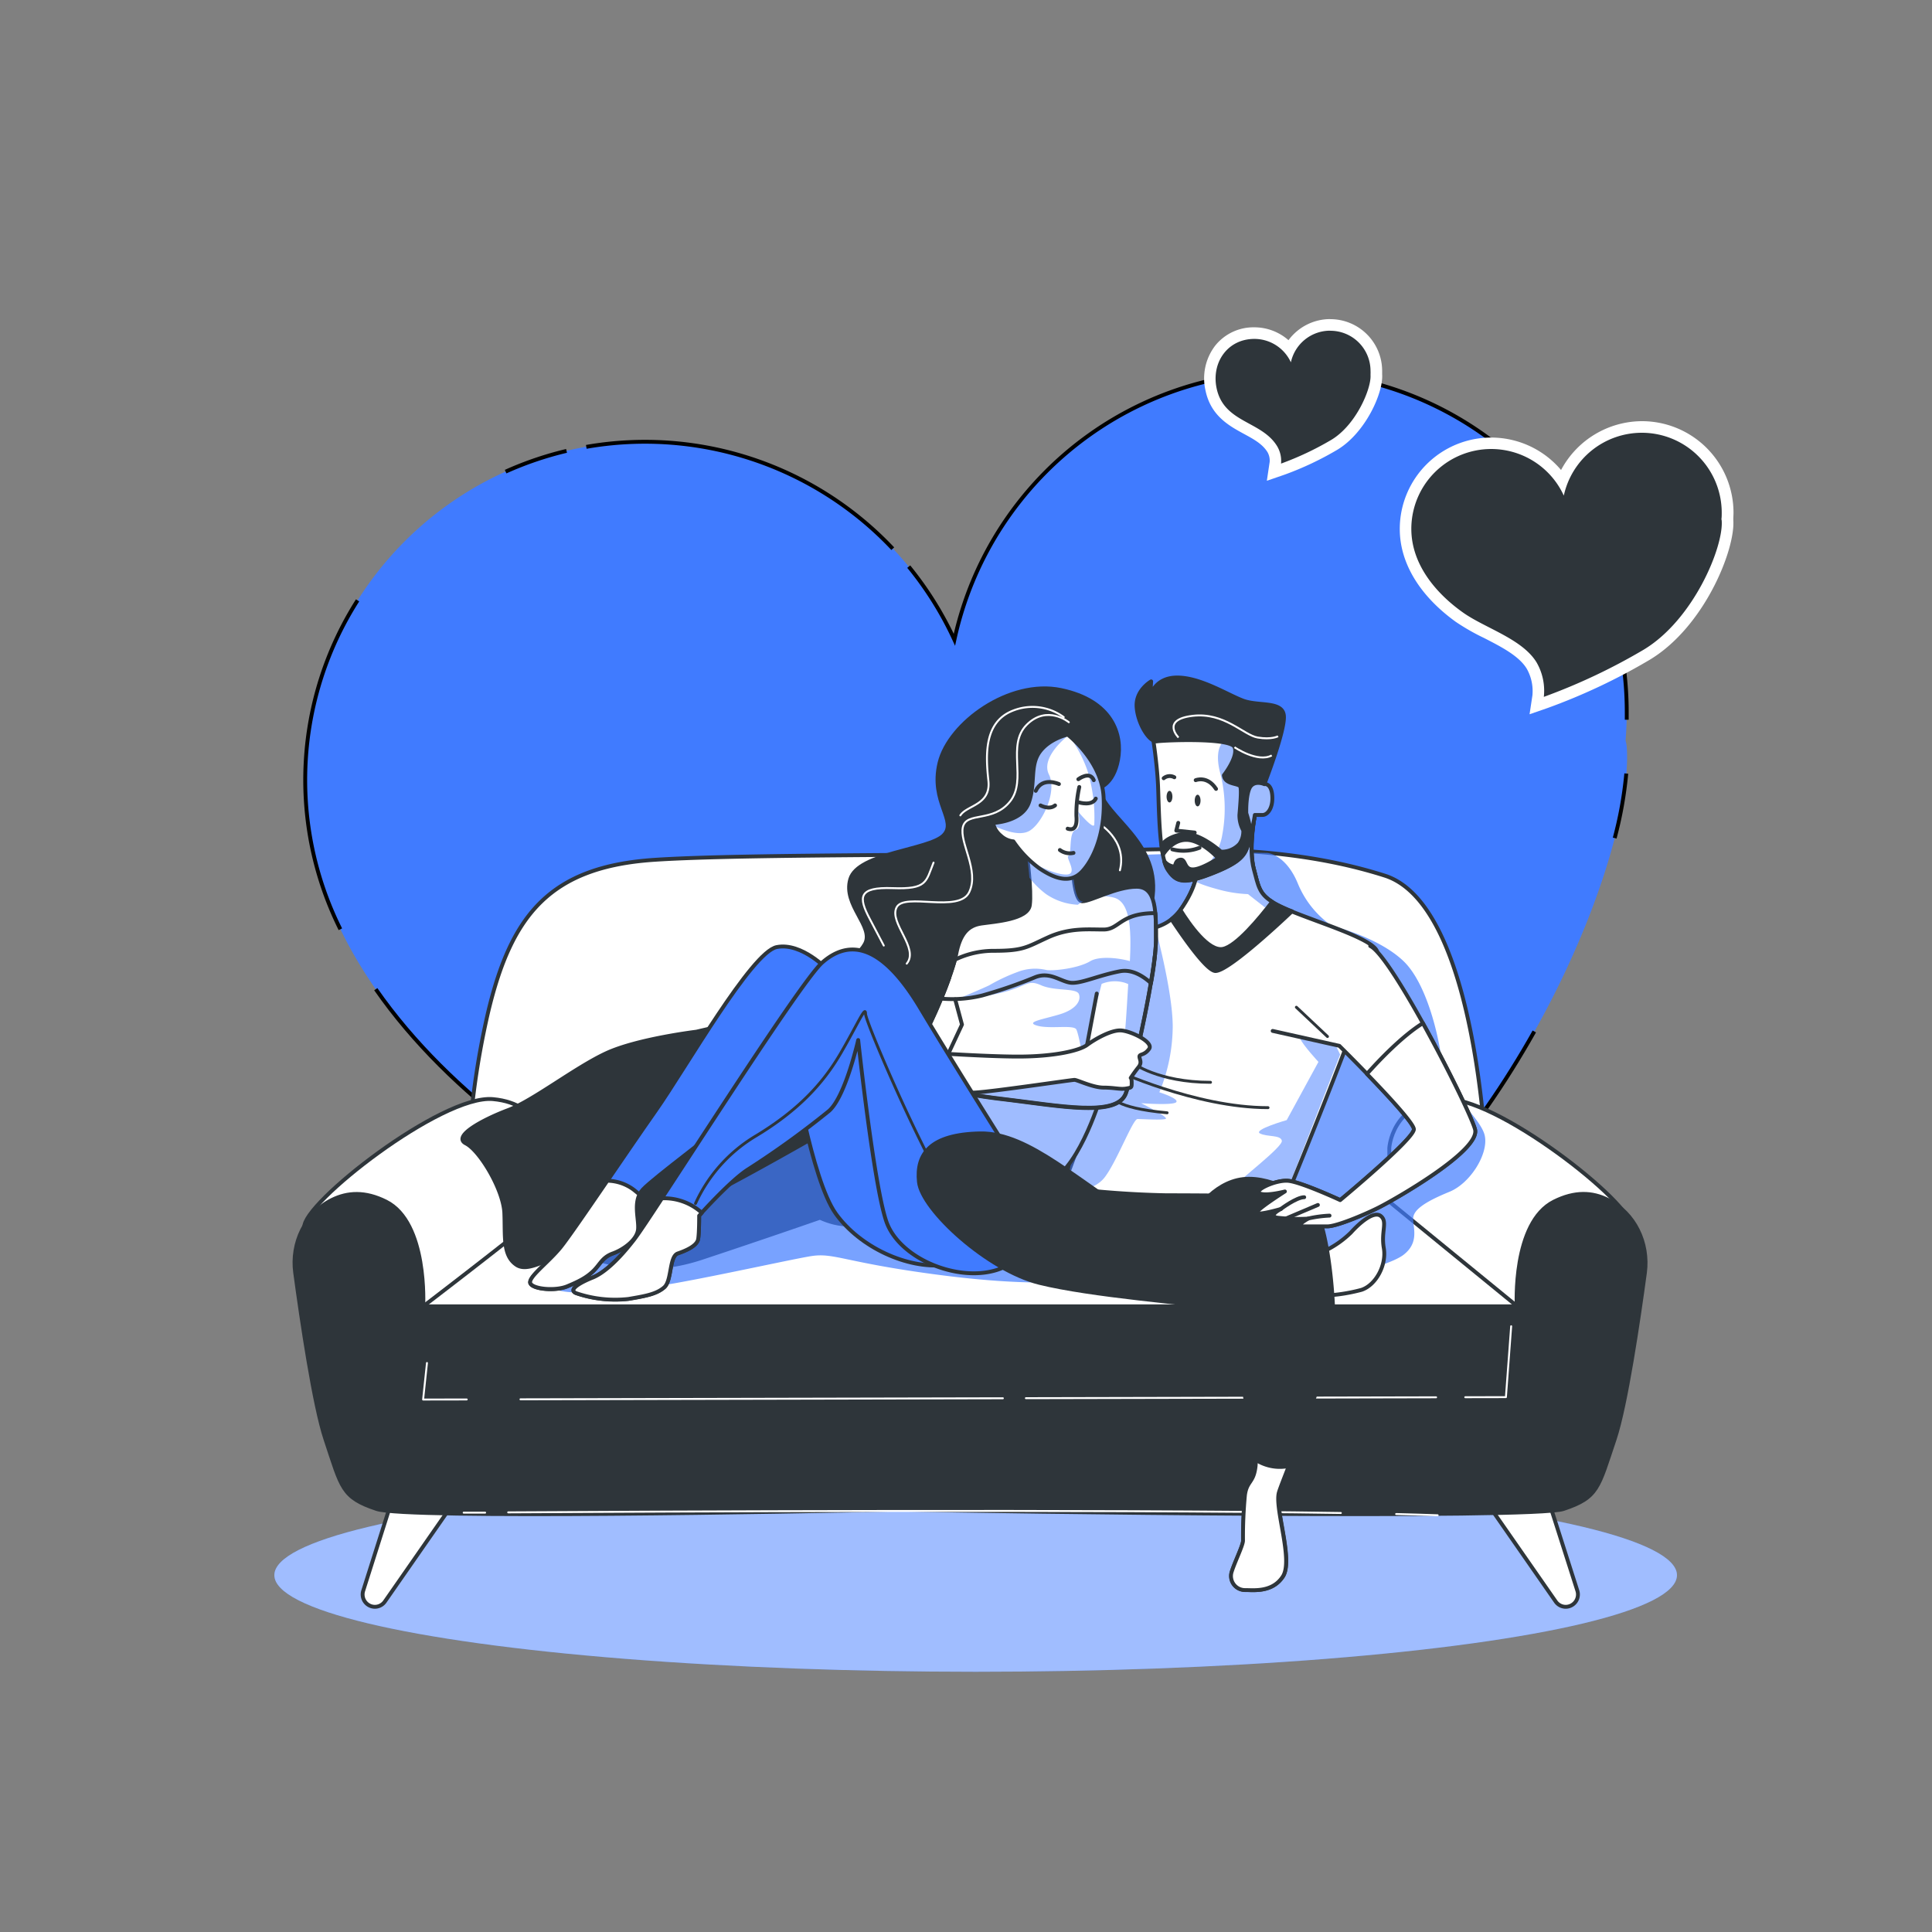 <svg xmlns="http://www.w3.org/2000/svg" xmlns:xlink="http://www.w3.org/1999/xlink" viewBox="0 0 500 500"><rect x="0" y="0" width="500" height="500" fill="#808080" stroke="none"/><defs><clipPath id="freepik--clip-path--inject-1--inject-36"><path d="M324.75,210.94S323,219.48,324.5,225s1.26,7.28,9,10.54,21.33,7.28,22.84,10.54S333,309.58,333,309.58s-19.33-.25-31.13-.25a245.32,245.32,0,0,1-26.85-2s12.55-32.37,14.81-44.67,2.76-19.83,5.52-21.34,7-1,10.79-6.77,3.51-9,3.51-9S321,207.18,324.75,210.94Z" style="fill:#fff;stroke:#2e353a;stroke-linecap:round;stroke-linejoin:round"></path></clipPath><clipPath id="freepik--clip-path-2--inject-1--inject-36"><path d="M285.6,281.47s-4.77,17.32-12.05,23.09-12.05,5.27-15.31,3.27-12.55-22.34-11.54-27.36S285.6,281.47,285.6,281.47Z" style="fill:#fff;stroke:#2e353a;stroke-linecap:round;stroke-linejoin:round"></path></clipPath><clipPath id="freepik--clip-path-3--inject-1--inject-36"><path d="M324.5,225c-1.5-5.52.25-14.06.25-14.06-3.76-3.76-15.06,14.56-15.06,14.56s.25,3.26-3.51,9c-.23.35-.46.67-.69,1,2.33,3.75,7.27,10.81,11,10.07,3.51-.7,9.48-7.92,12.75-12.19C325.79,231.23,325.65,229.21,324.5,225Z" style="fill:#fff;stroke:#2e353a;stroke-linecap:round;stroke-linejoin:round"></path></clipPath><clipPath id="freepik--clip-path-4--inject-1--inject-36"><path d="M327.26,202.91s1.76-.25,2,3-1.25,5-2.51,5h-2a48.86,48.86,0,0,1-1.25,5.78c-1,3.76-1,5.77-9,9s-10,2.76-12.3-.75-2.25-16.31-2.51-21.84-1.25-11.79-1.25-11.79a19.12,19.12,0,0,1,5.77-4c3.77-1.75,15.31.25,18.83,2s2.25,10.79,2.25,10.79Z" style="fill:#fff;stroke:#2e353a;stroke-linecap:round;stroke-linejoin:round"></path></clipPath><clipPath id="freepik--clip-path-5--inject-1--inject-36"><path d="M265.77,221.24s1.26,9.28.75,13-9,4.26-12.54,4.77-5.53,2.76-6.53,8-6.78,18.57-8.53,21.33-3.77,4.52.25,8.53,5.52,5.78,20.33,7.53,29.61,4.77,31.87-1.5,7.78-32.13,7.78-39.41.25-14-5-14-11.79,3.76-14.05,3.76-2.51-9.53-2.51-9.53Z" style="fill:#fff;stroke:#2e353a;stroke-linecap:round;stroke-linejoin:round"></path></clipPath><clipPath id="freepik--clip-path-6--inject-1--inject-36"><path d="M276.31,190.11s8.79,6.78,9.29,16.07-2.51,16.06-5.52,19.32-7,2-11.05-.75a28.46,28.46,0,0,1-6.77-7,5.56,5.56,0,0,1-3.27-1.5,5.85,5.85,0,0,1-2-3.27s7.53-.25,9.28-5.27.25-9.54,2.76-13.05S276.31,190.11,276.31,190.11Z" style="fill:#fff;stroke:#2e353a;stroke-linecap:round;stroke-linejoin:round"></path></clipPath></defs><g id="freepik--Shadow--inject-1--inject-36"><ellipse cx="252.5" cy="407.65" rx="181.5" ry="25" style="fill:#407BFF"></ellipse><g style="opacity:0.5"><ellipse cx="252.5" cy="407.65" rx="181.5" ry="25" style="fill:#fff"></ellipse></g></g><g id="freepik--Hearts--inject-1--inject-36"><path d="M421,193.32a8.48,8.48,0,0,0-.31-1.67c.2-2.42.31-4.86.31-7.33a88,88,0,0,0-174-18.7,88,88,0,0,0-168,36.7c0,37.31,25.63,68.44,54,90,25,19,73,39,84,57s8,38,8,38,55-19,110-52S423,222.32,421,193.32Z" style="fill:#407BFF"></path><path d="M92.54,155.38a86.51,86.51,0,0,0-4.45,85.11" style="fill:none;stroke:#000;stroke-miterlimit:10"></path><path d="M146.62,116.69a88,88,0,0,0-15.77,5.37" style="fill:none;stroke:#000;stroke-miterlimit:10"></path><path d="M231.05,142a88.14,88.14,0,0,0-79.32-26.35" style="fill:none;stroke:#000;stroke-miterlimit:10"></path><path d="M421,186.27q0-1,0-2a88,88,0,0,0-174-18.7,88.59,88.59,0,0,0-11.82-18.93" style="fill:none;stroke:#000;stroke-miterlimit:10"></path><path d="M417.88,216.9a100.21,100.21,0,0,0,3-16.71" style="fill:none;stroke:#000;stroke-miterlimit:10"></path><path d="M97.25,256c9.74,14,22.44,26.18,35.74,36.28,25,19,73,39,84,57s8,38,8,38,55-19,110-52c26.13-15.67,47.29-42,62.09-68.34" style="fill:none;stroke:#000;stroke-miterlimit:10"></path><path d="M398.06,180.15a13.28,13.28,0,0,0-1.68-7.92c-2.24-3.68-7-6.13-11.68-8.5a57.77,57.77,0,0,1-7.1-4c-5.17-3.72-13.85-11.61-13.85-22.76a22.17,22.17,0,0,1,40.55-12.4,22.17,22.17,0,0,1,42.78,8.17c0,.53,0,1.06-.06,1.6,0,.14,0,.27.05.41.52,7.49-7.76,26.85-20.92,34.74A159.07,159.07,0,0,1,400,181.79l-2.34.8Z" style="fill:#2e353a"></path><path d="M424.91,112a20.68,20.68,0,0,1,20.67,20.67c0,.58,0,1.15-.08,1.72a1.77,1.77,0,0,1,.08.4c.46,6.81-7.29,25.59-20.2,33.35a155.1,155.1,0,0,1-25.84,12.21,14.65,14.65,0,0,0-1.88-8.93c-3.76-6.15-13.51-8.91-19.18-13-7-5-13.23-12.48-13.23-21.54a20.67,20.67,0,0,1,39.46-8.62A20.68,20.68,0,0,1,424.91,112m0-3A23.82,23.82,0,0,0,404,121.64a23.66,23.66,0,0,0-41.74,15.28c0,8.76,5.15,17.27,14.48,24a56.25,56.25,0,0,0,7.29,4.17c4.45,2.28,9.06,4.64,11.08,7.95a11.75,11.75,0,0,1,1.48,6.91l-.74,4.9,4.68-1.62a155.71,155.71,0,0,0,26.4-12.47c14.15-8.49,22.17-28.5,21.65-36.13,0-.13,0-.26,0-.38,0-.52.05-1,.05-1.53A23.7,23.7,0,0,0,424.91,109Z" style="fill:#fff"></path><path d="M330.05,119.76a5.9,5.9,0,0,0-.74-3.49c-1.51-2.48-4-3.84-6.66-5.29-3.73-2-8-4.33-9.2-10.16a12.44,12.44,0,0,1,2.32-10.48,11.23,11.23,0,0,1,8.92-4.11h0a12,12,0,0,1,9.09,4.22A11.89,11.89,0,0,1,356.19,96c0,.26,0,.52,0,.77a1.23,1.23,0,0,1,0,.19c.27,3.84-3.76,13.9-10.88,18.17A78.46,78.46,0,0,1,332,121.39l-2.34.81Z" style="fill:#2e353a"></path><path d="M344.29,85.6A10.39,10.39,0,0,1,354.69,96a8.31,8.31,0,0,1,0,.87,1.18,1.18,0,0,1,0,.2c.23,3.42-3.66,12.87-10.16,16.77a77.9,77.9,0,0,1-13,6.14,7.41,7.41,0,0,0-1-4.49c-4-6.6-13.76-6-15.67-15-1.4-6.6,2.8-12.78,9.77-12.78a10.4,10.4,0,0,1,9.45,6.06,10.39,10.39,0,0,1,10.15-8.19m0-3a13.44,13.44,0,0,0-10.77,5.46,13.38,13.38,0,0,0-8.83-3.33,12.69,12.69,0,0,0-10.08,4.67A13.92,13.92,0,0,0,312,101.13c1.38,6.51,6.13,9.09,9.95,11.17,2.58,1.4,4.8,2.62,6.1,4.75a4.42,4.42,0,0,1,.54,2.48l-.73,4.89,4.68-1.61a81,81,0,0,0,13.55-6.41c7.22-4.33,11.95-14.68,11.61-19.55,0,0,0-.09,0-.14,0-.24,0-.48,0-.72a13.41,13.41,0,0,0-13.4-13.39Z" style="fill:#fff"></path></g><g id="freepik--Couch--inject-1--inject-36"><path d="M384.87,304.34s-1.81-69.91-26.53-77.74c-25.21-8-52.14-7.32-78.25-6.14-24.62,1.12-86.15.44-110.71,2.06-27,1.79-37,14.21-43,39.21A208.61,208.61,0,0,0,121,304.34l-6,18.08h276Z" style="fill:#fff;stroke:#2e353a;stroke-linecap:round;stroke-linejoin:round"></path><path d="M141.44,312.78V297.11s-.6-11.45-13.86-12.66S78.16,311.58,78.77,317.6,86,366.42,90.22,368.23s15.06,10.24,24.71,5.42S141.44,312.78,141.44,312.78Z" style="fill:#fff;stroke:#2e353a;stroke-linecap:round;stroke-linejoin:round"></path><path d="M359.55,312.78V297.11s.61-11.45,13.87-12.66,49.42,27.13,48.81,33.15-7.23,48.82-11.45,50.63-15.07,10.24-24.71,5.42S359.55,312.78,359.55,312.78Z" style="fill:#fff;stroke:#2e353a;stroke-linecap:round;stroke-linejoin:round"></path><path d="M141.44,312.78a27.69,27.69,0,0,1-3.17,2.82c-8.1,6.69-28.77,22.49-28.77,22.49H392.7L359.55,311Z" style="fill:#fff;stroke:#2e353a;stroke-linecap:round;stroke-linejoin:round"></path><polygon points="109.5 338.09 109.5 363 392.53 363 392.7 338.09 109.5 338.09" style="fill:#2e353a;stroke:#2e353a;stroke-linecap:round;stroke-linejoin:round"></polygon><path d="M101.67,387.51,94,411.68a3.19,3.19,0,0,0,3,4.16h0a3.17,3.17,0,0,0,2.61-1.37l18.34-26.36Z" style="fill:#fff;stroke:#2e353a;stroke-linecap:round;stroke-linejoin:round"></path><path d="M400.5,387.51l7.72,24.17a3.19,3.19,0,0,1-3,4.16h0a3.17,3.17,0,0,1-2.61-1.37l-18.34-26.36Z" style="fill:#fff;stroke:#2e353a;stroke-linecap:round;stroke-linejoin:round"></path><path d="M416.11,310.52c-4-2-8.51-2.26-13.93.45-10.85,5.43-9.65,27.12-9.65,27.12V362.2h-283V338.09s1.21-21.69-9.64-27.12c-5.42-2.71-9.94-2.41-13.94-.45-6.93,3.4-10.6,11.17-9.56,18.83,1.7,12.56,4.91,34.33,7.83,43.1,4.22,12.65,4.22,15.06,13.26,18.08,7.84,2.61,108.62.69,135.21.13,26.59.56,164.08,2.48,171.93-.13,9-3,9-5.43,13.26-18.08,2.92-8.77,6.13-30.54,7.83-43.1C426.71,321.69,423.05,313.92,416.11,310.52Z" style="fill:#2e353a;stroke:#2e353a;stroke-linecap:round;stroke-linejoin:round"></path><path d="M361.32,391.83c4,.1,7.62.2,10.74.32" style="fill:none;stroke:#fff;stroke-linecap:round;stroke-linejoin:round;stroke-width:0.5px"></path><path d="M131.52,391.4c37-.22,153.94-.8,215.49.16" style="fill:none;stroke:#fff;stroke-linecap:round;stroke-linejoin:round;stroke-width:0.5px"></path><path d="M120,391.47l5.55,0" style="fill:none;stroke:#fff;stroke-linecap:round;stroke-linejoin:round;stroke-width:0.5px"></path><polyline points="379.21 361.6 389.73 361.58 391.09 343.23" style="fill:none;stroke:#fff;stroke-linecap:round;stroke-linejoin:round;stroke-width:0.5px"></polyline><line x1="265.5" y1="361.85" x2="371.66" y2="361.62" style="fill:none;stroke:#fff;stroke-linecap:round;stroke-linejoin:round;stroke-width:0.5px"></line><line x1="134.7" y1="362.14" x2="259.54" y2="361.87" style="fill:none;stroke:#fff;stroke-linecap:round;stroke-linejoin:round;stroke-width:0.5px"></line><polyline points="110.5 352.74 109.5 362.2 120.78 362.18" style="fill:none;stroke:#fff;stroke-linecap:round;stroke-linejoin:round;stroke-width:0.5px"></polyline><path d="M180.22,267s-15.27,1.85-23.28,5.55S138,284.84,131.49,287.3s-14.55,6.78-10.91,8.63,9.69,12,9.94,18-.49,11,3.15,13.43,10-3.56,15.57-2.7,15.71,6.4,32.43.86,30.55-10.37,30.55-10.37a18.68,18.68,0,0,0,6.55,1.74c2.91,0-2.18-8-2.18-12.33S205.68,279.91,205,273.13s2.18-10.48-2.18-10.48S180.22,267,180.22,267Z" style="fill:#2e353a;stroke:#2e353a;stroke-linecap:round;stroke-linejoin:round"></path><path d="M328,220.74s4.72.31,7.86,7.86a24.77,24.77,0,0,0,8.8,11s11.94,2.83,18.54,9.11S373,271,373.27,276.37s10.05,12.88,11,17.6-3.77,12.25-9.12,14.45-9.42,4.4-9.42,6.92,1.57,6.28-2.52,9.42S341.53,332,337.76,332s-34.89-.31-49-.31-23.26,1.25-46.83-1.89-26.08-5.66-32.05-4.71-38,8.17-43.68,8.17-15.1,2.33-22,.63-.32-9.75,15.71-13.52,83-44.31,83-44.31l16-52.8,33-1.88S313.87,220.43,328,220.74Z" style="fill:#407BFF;opacity:0.7;mix-blend-mode:multiply"></path></g><g id="freepik--Characters--inject-1--inject-36"><path d="M331.35,305.09s-2,21.5-5.5,24.5-22-1-37.5-4.5-23.5-14-13-20.5S331.35,305.09,331.35,305.09Z" style="fill:#2e353a;stroke:#2e353a;stroke-linecap:round;stroke-linejoin:round"></path><path d="M324.75,210.94S323,219.48,324.5,225s1.26,7.28,9,10.54,21.33,7.28,22.84,10.54S333,309.58,333,309.58s-19.33-.25-31.13-.25a245.32,245.32,0,0,1-26.85-2s12.55-32.37,14.81-44.67,2.76-19.83,5.52-21.34,7-1,10.79-6.77,3.51-9,3.51-9S321,207.18,324.75,210.94Z" style="fill:#fff"></path><g style="clip-path:url(#freepik--clip-path--inject-1--inject-36)"><path d="M345.61,270.39l-10.37-8.17,4.4,6.6s-3.77-1.57-3.14,0,4.71,6,4.71,6L333,289.88s-8.8,2.51-6.91,3.46,5.34.31,5.65,1.88-11,10.06-11.31,11,13.2.63,13.2.63l13.2-33.94Z" style="fill:#407BFF;opacity:0.5;mix-blend-mode:multiply"></path></g><path d="M324.75,210.94S323,219.48,324.5,225s1.26,7.28,9,10.54,21.33,7.28,22.84,10.54S333,309.58,333,309.58s-19.33-.25-31.13-.25a245.32,245.32,0,0,1-26.85-2s12.55-32.37,14.81-44.67,2.76-19.83,5.52-21.34,7-1,10.79-6.77,3.51-9,3.51-9S321,207.18,324.75,210.94Z" style="fill:none;stroke:#2e353a;stroke-linecap:round;stroke-linejoin:round"></path><path d="M298.79,239.28s4.71,17,4.71,26.4a45.06,45.06,0,0,1-3.46,17s5,1.57,4.4,2.52-9.11.31-9.11.31,7.54,3.77,6.28,4.09-6,0-7.22,0-5.35,11-8.49,15.08-10.06,3.77-10.06,3.77,2.2-13.2,3.46-16.65S289,240.23,289,240.23Z" style="fill:#407BFF;opacity:0.5;mix-blend-mode:multiply"></path><path d="M333.54,235.54c-7.78-3.26-7.53-5-9-10.54s.25-14.06.25-14.06c-3.76-3.76-15.06,14.56-15.06,14.56s.25,3.26-3.51,9a13.62,13.62,0,0,1-3.05,3.4c3.13,4.72,8.84,12.9,11.2,13.38,2.79.55,15.85-11.49,20-15.44Z" style="fill:#2e353a;stroke:#2e353a;stroke-linecap:round;stroke-linejoin:round"></path><path d="M293.13,275.1s6.6,5,20.15,5" style="fill:none;stroke:#2e353a;stroke-linecap:round;stroke-linejoin:round;stroke-width:0.75px"></path><path d="M288.17,276.75s21.14,9.91,40,9.91" style="fill:none;stroke:#2e353a;stroke-linecap:round;stroke-linejoin:round;stroke-width:0.75px"></path><path d="M287.84,283.69s0,3,14.21,4.3" style="fill:none;stroke:#2e353a;stroke-linecap:round;stroke-linejoin:round;stroke-width:0.75px"></path><path d="M285.6,281.47s-4.77,17.32-12.05,23.09-12.05,5.27-15.31,3.27-12.55-22.34-11.54-27.36S285.6,281.47,285.6,281.47Z" style="fill:#fff"></path><g style="clip-path:url(#freepik--clip-path-2--inject-1--inject-36)"><path d="M285.6,281.47s-4.77,17.32-12.05,23.09-12.05,5.27-15.31,3.27-12.55-22.34-11.54-27.36S285.6,281.47,285.6,281.47Z" style="fill:#407BFF;opacity:0.5;mix-blend-mode:multiply"></path></g><path d="M285.6,281.47s-4.77,17.32-12.05,23.09-12.05,5.27-15.31,3.27-12.55-22.34-11.54-27.36S285.6,281.47,285.6,281.47Z" style="fill:none;stroke:#2e353a;stroke-linecap:round;stroke-linejoin:round"></path><path d="M324.5,225c-1.5-5.52.25-14.06.25-14.06-3.76-3.76-15.06,14.56-15.06,14.56s.25,3.26-3.51,9c-.23.35-.46.67-.69,1,2.33,3.75,7.27,10.81,11,10.07,3.51-.7,9.48-7.92,12.75-12.19C325.79,231.23,325.65,229.21,324.5,225Z" style="fill:#fff"></path><g style="clip-path:url(#freepik--clip-path-3--inject-1--inject-36)"><path d="M309.19,228s1.22.88,5.94,2.14a33.62,33.62,0,0,0,7.85,1.26l4.4,3.45,1.84-1.49a11,11,0,0,1-4.26-6.21,36.61,36.61,0,0,1-1.07-9.73S312.64,228.35,309.19,228Z" style="fill:#407BFF;opacity:0.5;mix-blend-mode:multiply"></path></g><path d="M324.5,225c-1.5-5.52.25-14.06.25-14.06-3.76-3.76-15.06,14.56-15.06,14.56s.25,3.26-3.51,9c-.23.35-.46.67-.69,1,2.33,3.75,7.27,10.81,11,10.07,3.51-.7,9.48-7.92,12.75-12.19C325.79,231.23,325.65,229.21,324.5,225Z" style="fill:none;stroke:#2e353a;stroke-linecap:round;stroke-linejoin:round"></path><path d="M327.26,202.91s1.76-.25,2,3-1.25,5-2.51,5h-2a48.86,48.86,0,0,1-1.25,5.78c-1,3.76-1,5.77-9,9s-10,2.76-12.3-.75-2.25-16.31-2.51-21.84-1.25-11.79-1.25-11.79a19.12,19.12,0,0,1,5.77-4c3.77-1.75,15.31.25,18.83,2s2.25,10.79,2.25,10.79Z" style="fill:#fff"></path><g style="clip-path:url(#freepik--clip-path-4--inject-1--inject-36)"><path d="M329.27,205.93c-.25-3.27-2-3-2-3l-2-2.76s1-7-1.17-9.85l-7.22,1.39s-2.73,1.52-1.21,7.89a37,37,0,0,1,.61,16.68c-1,6-6.68,10.61-6.68,10.61s1.36-.17,3.36-.52c.48-.18,1-.38,1.52-.6,8-3.26,8-5.27,9-9a48.86,48.86,0,0,0,1.25-5.78h2C328,210.94,329.52,209.19,329.27,205.93Z" style="fill:#407BFF;opacity:0.5;mix-blend-mode:multiply"></path></g><path d="M327.26,202.91s1.76-.25,2,3-1.25,5-2.51,5h-2a48.86,48.86,0,0,1-1.25,5.78c-1,3.76-1,5.77-9,9s-10,2.76-12.3-.75-2.25-16.31-2.51-21.84-1.25-11.79-1.25-11.79a19.12,19.12,0,0,1,5.77-4c3.77-1.75,15.31.25,18.83,2s2.25,10.79,2.25,10.79Z" style="fill:none;stroke:#2e353a;stroke-linecap:round;stroke-linejoin:round"></path><path d="M303.39,219.81a11.48,11.48,0,0,0,7.05-.41" style="fill:none;stroke:#2e353a;stroke-linecap:round;stroke-linejoin:round"></path><path d="M303.42,206.18c0,.83-.34,1.5-.75,1.5s-.76-.67-.76-1.5.34-1.51.76-1.51S303.42,205.34,303.42,206.18Z" style="fill:#2e353a"></path><path d="M310.7,207.18c0,.83-.34,1.51-.76,1.51s-.75-.68-.75-1.51.34-1.51.75-1.51S310.7,206.35,310.7,207.18Z" style="fill:#2e353a"></path><path d="M301.16,201.41a2.47,2.47,0,0,1,2.76-.25" style="fill:none;stroke:#2e353a;stroke-linecap:round;stroke-linejoin:round"></path><path d="M309.44,201.91s3-1.26,5.27,2.26" style="fill:none;stroke:#2e353a;stroke-linecap:round;stroke-linejoin:round"></path><polyline points="304.93 212.95 304.42 214.96 309.19 215.46" style="fill:none;stroke:#2e353a;stroke-linecap:round;stroke-linejoin:round"></polyline><path d="M332.28,185.34c-.25-4-6.52-2.51-10.54-4s-11-6-17.07-6-7,5-7,5l.25-4s-4,2.26-3.77,6.52,3.27,9.29,5.27,9,19.08-1,20.08,1.51-2.76,7.27-2.76,7.27c.25,2.51,4,2,4.27,3s0,4.26-.25,7.27a8,8,0,0,0,1,4,5.64,5.64,0,0,1-1,3.5,6.12,6.12,0,0,1-4.77,2s-5.77-5.27-10-4.52-5.27,2.77-5.27,2.77l-.12,0c.11.89.25,1.73.4,2.51.71-1.1,2.79-3.81,6-3.81,4,0,8.29,4.77,8.29,4.77S311,225,308.69,225s-1.76-2.76-3.26-2.51-1,1.76-1.76,1.76a3.94,3.94,0,0,1-2.38-1.42,8.34,8.34,0,0,0,.87,2.17c2.26,3.51,4.27,4,12.3.75s8-5.27,9-9c.1-.38.19-.73.27-1.07a29.81,29.81,0,0,0-1.19-5.23c-.06-3,.32-6,1.17-7,1.25-1.51,3.51-.51,3.51-.51S332.53,189.36,332.28,185.34Z" style="fill:#2e353a;stroke:#2e353a;stroke-linecap:round;stroke-linejoin:round"></path><path d="M305,190.87s-4.62-4.62,3.63-5.61,13.22,5,16.85,5.61,5.28-.33,5.28-.33" style="fill:none;stroke:#fff;stroke-miterlimit:10;stroke-width:0.5px"></path><path d="M319.48,193.38s6,4.1,9.65,2.12" style="fill:none;stroke:#fff;stroke-miterlimit:10;stroke-width:0.5px"></path><path d="M340.06,311.84s-8.53-6.78-16.81-6.78-13.81,7.78-16.07,11.8,3.27,9,7.78,10.79,14.31,1.26,18.58-2S341.82,322.63,340.06,311.84Z" style="fill:#2e353a;stroke:#2e353a;stroke-linecap:round;stroke-linejoin:round"></path><path d="M284.34,203.92s3.77-.76,5-7.28-1.5-15.31-14.8-18.07-28.87,8.53-31.38,18.82,4.77,15.06,1,18.83-22.09,4.51-24.1,11.29,6.28,12.3,3.77,16.82-7.28,3.26-7.28,10.29,17.82,18.57,37.65,17.57,41.16-23.6,43.92-38.91S285.85,211.7,284.34,203.92Z" style="fill:#2e353a;stroke:#2e353a;stroke-linecap:round;stroke-linejoin:round"></path><path d="M276.61,186.91s-5.61-4.63-10.9.66.14,14.25-4.29,19.82S250.19,210,249.2,214s4.29,11.24,1.65,16.85-16.85,0-18.83,4,5.95,10.57,2.64,14.54" style="fill:none;stroke:#fff;stroke-linecap:round;stroke-linejoin:round;stroke-width:0.5px"></path><path d="M275.29,185.59a13.68,13.68,0,0,0-13.21-1.65c-7.6,3-6.94,11.89-6.28,18.16s-5.61,6.28-7.26,8.92" style="fill:none;stroke:#fff;stroke-linecap:round;stroke-linejoin:round;stroke-width:0.5px"></path><path d="M241.6,223.24c-2,5-1.65,6.94-10.57,6.61s-8.92,2.31-5.95,7.93,3.64,6.93,3.64,6.93" style="fill:none;stroke:#fff;stroke-linecap:round;stroke-linejoin:round;stroke-width:0.5px"></path><path d="M284.21,213s7.6,4.3,5.62,12.23" style="fill:none;stroke:#fff;stroke-linecap:round;stroke-linejoin:round;stroke-width:0.5px"></path><path d="M265.77,221.24s1.26,9.28.75,13-9,4.26-12.54,4.77-5.53,2.76-6.53,8-6.78,18.57-8.53,21.33-3.77,4.52.25,8.53,5.52,5.78,20.33,7.53,29.61,4.77,31.87-1.5,7.78-32.13,7.78-39.41.25-14-5-14-11.79,3.76-14.05,3.76-2.51-9.53-2.51-9.53Z" style="fill:#fff"></path><g style="clip-path:url(#freepik--clip-path-5--inject-1--inject-36)"><path d="M294.13,229.52c-3.21,0-6.89,1.4-9.78,2.49a10.64,10.64,0,0,1,4,.32c4.22,1.18,4.46,8.51,4.06,16.4-3.65-1-8.13-1.22-10.21,0-3.27,2-10.14,2.62-11.45,2.29a12.57,12.57,0,0,0-6.86.33A47,47,0,0,0,256,255c-1.31.66-7.52,3.27-7.52,3.27s3.59.33,10.46-1.3,6.87-3.6,10.46-2,9.16.66,9.81,2.29-.65,3.93-4.9,5.23-9.16,2-5.89,2.95,9.49-.33,10.14,1,1.63,7.19,1.63,7.19l4.91-19a9,9,0,0,1,5.88-.33c.37.12.71.25,1,.38l-.06,1c-.6,10-1.21,21.53-3.33,23.35s-10-1.82-14.26-1.51c-3.44.24-21.77,2.27-26.38,5a78.3,78.3,0,0,0,11.48,2c14.8,1.76,29.61,4.77,31.87-1.5s7.78-32.13,7.78-39.41S299.4,229.52,294.13,229.52Z" style="fill:#407BFF;opacity:0.5;mix-blend-mode:multiply"></path></g><path d="M265.77,221.24s1.26,9.28.75,13-9,4.26-12.54,4.77-5.53,2.76-6.53,8-6.78,18.57-8.53,21.33-3.77,4.52.25,8.53,5.52,5.78,20.33,7.53,29.61,4.77,31.87-1.5,7.78-32.13,7.78-39.41.25-14-5-14-11.79,3.76-14.05,3.76-2.51-9.53-2.51-9.53Z" style="fill:none;stroke:#2e353a;stroke-linecap:round;stroke-linejoin:round"></path><path d="M245.71,252.91a116.11,116.11,0,0,1-6.79,15.51c-1.76,2.76-3.77,4.52.25,8.53s5.52,5.78,20.33,7.53,29.61,4.77,31.87-1.5c2-5.53,6.51-26.24,7.56-36.07" style="fill:none;stroke:#2e353a;stroke-linecap:round;stroke-linejoin:round"></path><path d="M285.6,240.56c-4,0-8.79-.5-14.31,2s-6.27,3.51-14.05,3.51a22.85,22.85,0,0,0-10.09,2.3,88.52,88.52,0,0,1-3.59,10.07,32.56,32.56,0,0,0,10.67-.82,123.51,123.51,0,0,0,13.8-4.77c4-1.51,6.78,1.51,9.54,1.51s7-2,12.3-3c3.23-.61,6.18,1.42,8,3.08a77.88,77.88,0,0,0,1.31-10.86c0-2.57,0-5.08-.16-7.25-.28,0-.55,0-.84,0C289.87,236.55,289.61,240.56,285.6,240.56Z" style="fill:none;stroke:#2e353a;stroke-linecap:round;stroke-linejoin:round"></path><g style="opacity:0.5;mix-blend-mode:multiply"><path d="M270.76,231.42a15.88,15.88,0,0,0,8.19,2.73,8.58,8.58,0,0,1,1.39-.89l-.26,0c-2.26,0-2.51-9.54-2.51-9.54l-11.8-2.5s.38,2.78.64,5.92A22.17,22.17,0,0,0,270.76,231.42Z" style="fill:#407BFF"></path></g><polyline points="245.44 272.69 248.96 265.16 247.2 258.63" style="fill:#fff;stroke:#2e353a;stroke-linecap:round;stroke-linejoin:round"></polyline><line x1="281.33" y1="270.43" x2="283.84" y2="257.13" style="fill:#fff;stroke:#2e353a;stroke-linecap:round;stroke-linejoin:round"></line><path d="M236.66,272.19s17.57,1.25,26.85,1.25,15.81-1.51,17.82-3,6-3.77,8.54-3.77,8.78,3,7.53,4.77-2.51,1.26-2.51,2,.75,1.51-.26,2.76-2,2.76-2,2.76.25,0,.25,1.26,0,1.25-1.51,1.5-3-.25-5.77-.25-6.78-2-7.53-2-20.83,3-25.6,3.27-9.29.5-13.8-2.76A6,6,0,0,1,236.66,272.19Z" style="fill:#fff;stroke:#2e353a;stroke-linecap:round;stroke-linejoin:round"></path><path d="M343.33,323.49A25.18,25.18,0,0,0,349.6,319c2.26-2.51,6-5.77,7.78-4.27s0,4,.75,8.29-2,9.53-5.77,10.79a44.94,44.94,0,0,1-9.79,1.5Z" style="fill:#fff;stroke:#2e353a;stroke-linecap:round;stroke-linejoin:round"></path><path d="M214.32,251.1s-6.78-7.28-13.3-6-23.6,31.37-31.38,42.42-21.33,31.37-24.59,35.38-8.54,7.78-7.78,9.29,6.52,2,9.53.75,5-2.26,6.78-4,2.26-3.52,5-4.52,6.28-3.51,6.53-6.27-1.51-7.28,1.25-10.29,19.83-15.57,24.85-20.08S205,274.19,205,274.19s5,31.13,11.3,39.91,18.57,14.31,28.11,13.3-4-36.39-10.79-50.45S214.32,251.1,214.32,251.1Z" style="fill:#407BFF;stroke:#2e353a;stroke-linecap:round;stroke-linejoin:round"></path><path d="M158.6,324.39c2.76-1,6.28-3.51,6.53-6.27.21-2.38-1.06-6.07.36-9-.46-.4-1-.84-1.62-1.32a11.69,11.69,0,0,0-6.69-2.23c-5.38,7.86-10.33,15.06-12.13,17.28-3.27,4-8.54,7.78-7.78,9.29s6.52,2,9.53.75,5-2.26,6.78-4S155.84,325.39,158.6,324.39Z" style="fill:#fff;stroke:#2e353a;stroke-linecap:round;stroke-linejoin:round"></path><path d="M267.28,307.83S249,279,238.16,260.89s-19.32-17.07-25.35-11.8-44.42,66.26-48.94,72-8,8.53-10.54,9.53-6.53,3-4.27,4a31.18,31.18,0,0,0,13.56,1.51c4.51-.76,7.28-1.26,9.28-3s1.26-8,3.52-8.78,5-2,5.27-3.76.25-6,.25-6,8.28-9.28,12.8-12.05a230.18,230.18,0,0,0,20.83-15.05c4.27-3.77,7.53-18.33,7.53-18.33s4,37.4,7.28,46.94S247.7,331.92,258,328.66,269.29,313.85,267.28,307.83Z" style="fill:#407BFF;stroke:#2e353a;stroke-linecap:round;stroke-linejoin:round"></path><path d="M180,311.45a39.27,39.27,0,0,1,15.4-17.33c11.23-6.73,17.65-13.79,22.14-21.49S224,260.11,224,262.36s17,41.71,24.38,50.7,12.52,10.58,12.52,10.58" style="fill:none;stroke:#2e353a;stroke-linecap:round;stroke-linejoin:round;stroke-width:0.75px"></path><path d="M153.33,330.66c-2.51,1-6.53,3-4.27,4a31.18,31.18,0,0,0,13.56,1.51c4.51-.76,7.28-1.26,9.28-3s1.26-8,3.52-8.78,5-2,5.27-3.76.25-6,.25-6l.69-.76a14.52,14.52,0,0,0-10.31-3.75c-3.69,5.63-6.43,9.74-7.45,11C159.35,326.9,155.84,329.66,153.33,330.66Z" style="fill:#fff;stroke:#2e353a;stroke-linecap:round;stroke-linejoin:round"></path><path d="M324,326.65s-12.3-1.51-28.36-10.79-29.17-22.8-42-22.54-16.57,5.27-15.82,12.54S255.7,328.72,269,332s37.93,5.21,52,7,16.81,2,16.81,2l-.75-11.55Z" style="fill:#2e353a;stroke:#2e353a;stroke-linecap:round;stroke-linejoin:round"></path><path d="M323,315.35s-5.53,13.56-5,22.09,7.53,37.4,7,41.92-2.25,3.76-2.76,7.53a115.08,115.08,0,0,0-.5,11.79c0,1.26-2.26,5.77-3,8.28a3.63,3.63,0,0,0,3.51,4.52c2,0,7,.75,9.79-3.51s-2.26-17.82-1-21.84,14.05-34.38,14.05-43.92-2-28.11-6.27-31.37a7,7,0,0,0-8-.76" style="fill:#2e353a;stroke:#2e353a;stroke-linecap:round;stroke-linejoin:round"></path><path d="M332,408c2.76-4.27-2.26-17.82-1-21.84.3-1,1.26-3.43,2.55-6.76a11.42,11.42,0,0,1-8.6-1.63,8.93,8.93,0,0,1,0,1.62c-.5,4.51-2.25,3.76-2.76,7.53a115.08,115.08,0,0,0-.5,11.79c0,1.26-2.26,5.77-3,8.28a3.63,3.63,0,0,0,3.51,4.52C324.25,411.48,329.27,412.23,332,408Z" style="fill:#fff;stroke:#2e353a;stroke-linecap:round;stroke-linejoin:round"></path><path d="M354.62,244.83c5.52,2.51,25.6,41.91,27.11,47.43s-21.09,18.33-25.1,20.33-10.79,4.77-13.05,4.77h-6.53c-2,0,1.51-2,1.51-2a47.16,47.16,0,0,1-8-.25c-2.51-.5,1-2.26,1-2.26s-6,1.76-6.28,1,7.28-5.52,7.28-5.52-4.77,1.25-6.52.5,4-3.51,7.28-3.26,13.55,5,13.55,5,19.07-15.82,19.07-18.33-19.32-21.58-19.32-21.58l-17.25-3.86" style="fill:#fff;stroke:#2e353a;stroke-linecap:round;stroke-linejoin:round"></path><line x1="343.55" y1="268.25" x2="335.5" y2="260.67" style="fill:none;stroke:#2e353a;stroke-linecap:round;stroke-linejoin:round;stroke-width:0.75px"></line><path d="M381.73,292.26c-.82-3-7.06-15.86-13.49-27.46-5.34,3.32-11.26,9.53-14.48,13.14,5.5,5.68,12.15,12.85,12.15,14.32,0,2.51-19.07,18.33-19.07,18.33s-10.29-4.77-13.55-5-9,2.51-7.28,3.26,6.52-.5,6.52-.5-7.53,4.77-7.28,5.52,6.28-1,6.28-1-3.51,1.76-1,2.26a47.16,47.16,0,0,0,8,.25s-3.52,2-1.51,2h6.53c2.26,0,9-2.76,13.05-4.77S383.23,297.79,381.73,292.26Z" style="fill:#fff;stroke:#2e353a;stroke-linecap:round;stroke-linejoin:round"></path><path d="M331.53,312.84s4-3,6-3" style="fill:#fff;stroke:#2e353a;stroke-linecap:round;stroke-linejoin:round"></path><line x1="332.78" y1="315.35" x2="341.07" y2="311.84" style="fill:#fff;stroke:#2e353a;stroke-linecap:round;stroke-linejoin:round"></line><path d="M338.56,315.35a31,31,0,0,1,5.52-.75" style="fill:#fff;stroke:#2e353a;stroke-linecap:round;stroke-linejoin:round"></path><path d="M276.31,190.11s8.79,6.78,9.29,16.07-2.51,16.06-5.52,19.32-7,2-11.05-.75a28.46,28.46,0,0,1-6.77-7,5.56,5.56,0,0,1-3.27-1.5,5.85,5.85,0,0,1-2-3.27s7.53-.25,9.28-5.27.25-9.54,2.76-13.05S276.31,190.11,276.31,190.11Z" style="fill:#fff"></path><g style="clip-path:url(#freepik--clip-path-6--inject-1--inject-36)"><path d="M276.53,190.29h0l-.35-.15c-.76.19-4.87,1.31-7.15,4.49-2.51,3.51-1,8-2.76,13.05S257,213,257,213a4.57,4.57,0,0,0,.22.77c2.45,1,6.34,2.68,9,1.36,3.27-1.63,7.52-10.13,5.24-14.71S276.53,190.29,276.53,190.29Z" style="fill:#407BFF;opacity:0.5;mix-blend-mode:multiply"></path><path d="M285.6,206.18c-.46-8.46-7.77-14.82-9.07-15.89a32.89,32.89,0,0,1,4.85,9,41.12,41.12,0,0,1,1.82,14c0,1.82-4.25-3.34-4.25-3.34s1.21,4.25-.61,4.85-.91,6.37-1.82,6.68,2.73,4.85-.6,4.85-8.49-3-8.49-3l2,1.79c3.87,2.56,7.7,3.62,10.61.47S286.1,215.46,285.6,206.18Z" style="fill:#407BFF;opacity:0.5;mix-blend-mode:multiply"></path></g><path d="M276.31,190.11s8.79,6.78,9.29,16.07-2.51,16.06-5.52,19.32-7,2-11.05-.75a28.46,28.46,0,0,1-6.77-7,5.56,5.56,0,0,1-3.27-1.5,5.85,5.85,0,0,1-2-3.27s7.53-.25,9.28-5.27.25-9.54,2.76-13.05S276.31,190.11,276.31,190.11Z" style="fill:none;stroke:#2e353a;stroke-linecap:round;stroke-linejoin:round"></path><path d="M269.29,208.44s2.25,1.25,3.76,0" style="fill:none;stroke:#2e353a;stroke-linecap:round;stroke-linejoin:round"></path><path d="M279.32,207.68s3.27,1,4.27-1" style="fill:none;stroke:#2e353a;stroke-linecap:round;stroke-linejoin:round"></path><path d="M274.05,202.91s-4.26-2-6,1.76" style="fill:none;stroke:#2e353a;stroke-linecap:round;stroke-linejoin:round"></path><path d="M279.07,201.66s3-2.26,4,.25" style="fill:none;stroke:#2e353a;stroke-linecap:round;stroke-linejoin:round"></path><path d="M277.82,220.73a4.31,4.31,0,0,1-3.52-.75" style="fill:none;stroke:#2e353a;stroke-linecap:round;stroke-linejoin:round"></path><path d="M279.32,203.67a31.91,31.91,0,0,0-.75,7.53c.25,3-.75,3.76-2.26,3.26" style="fill:none;stroke:#2e353a;stroke-linecap:round;stroke-linejoin:round"></path></g></svg>
